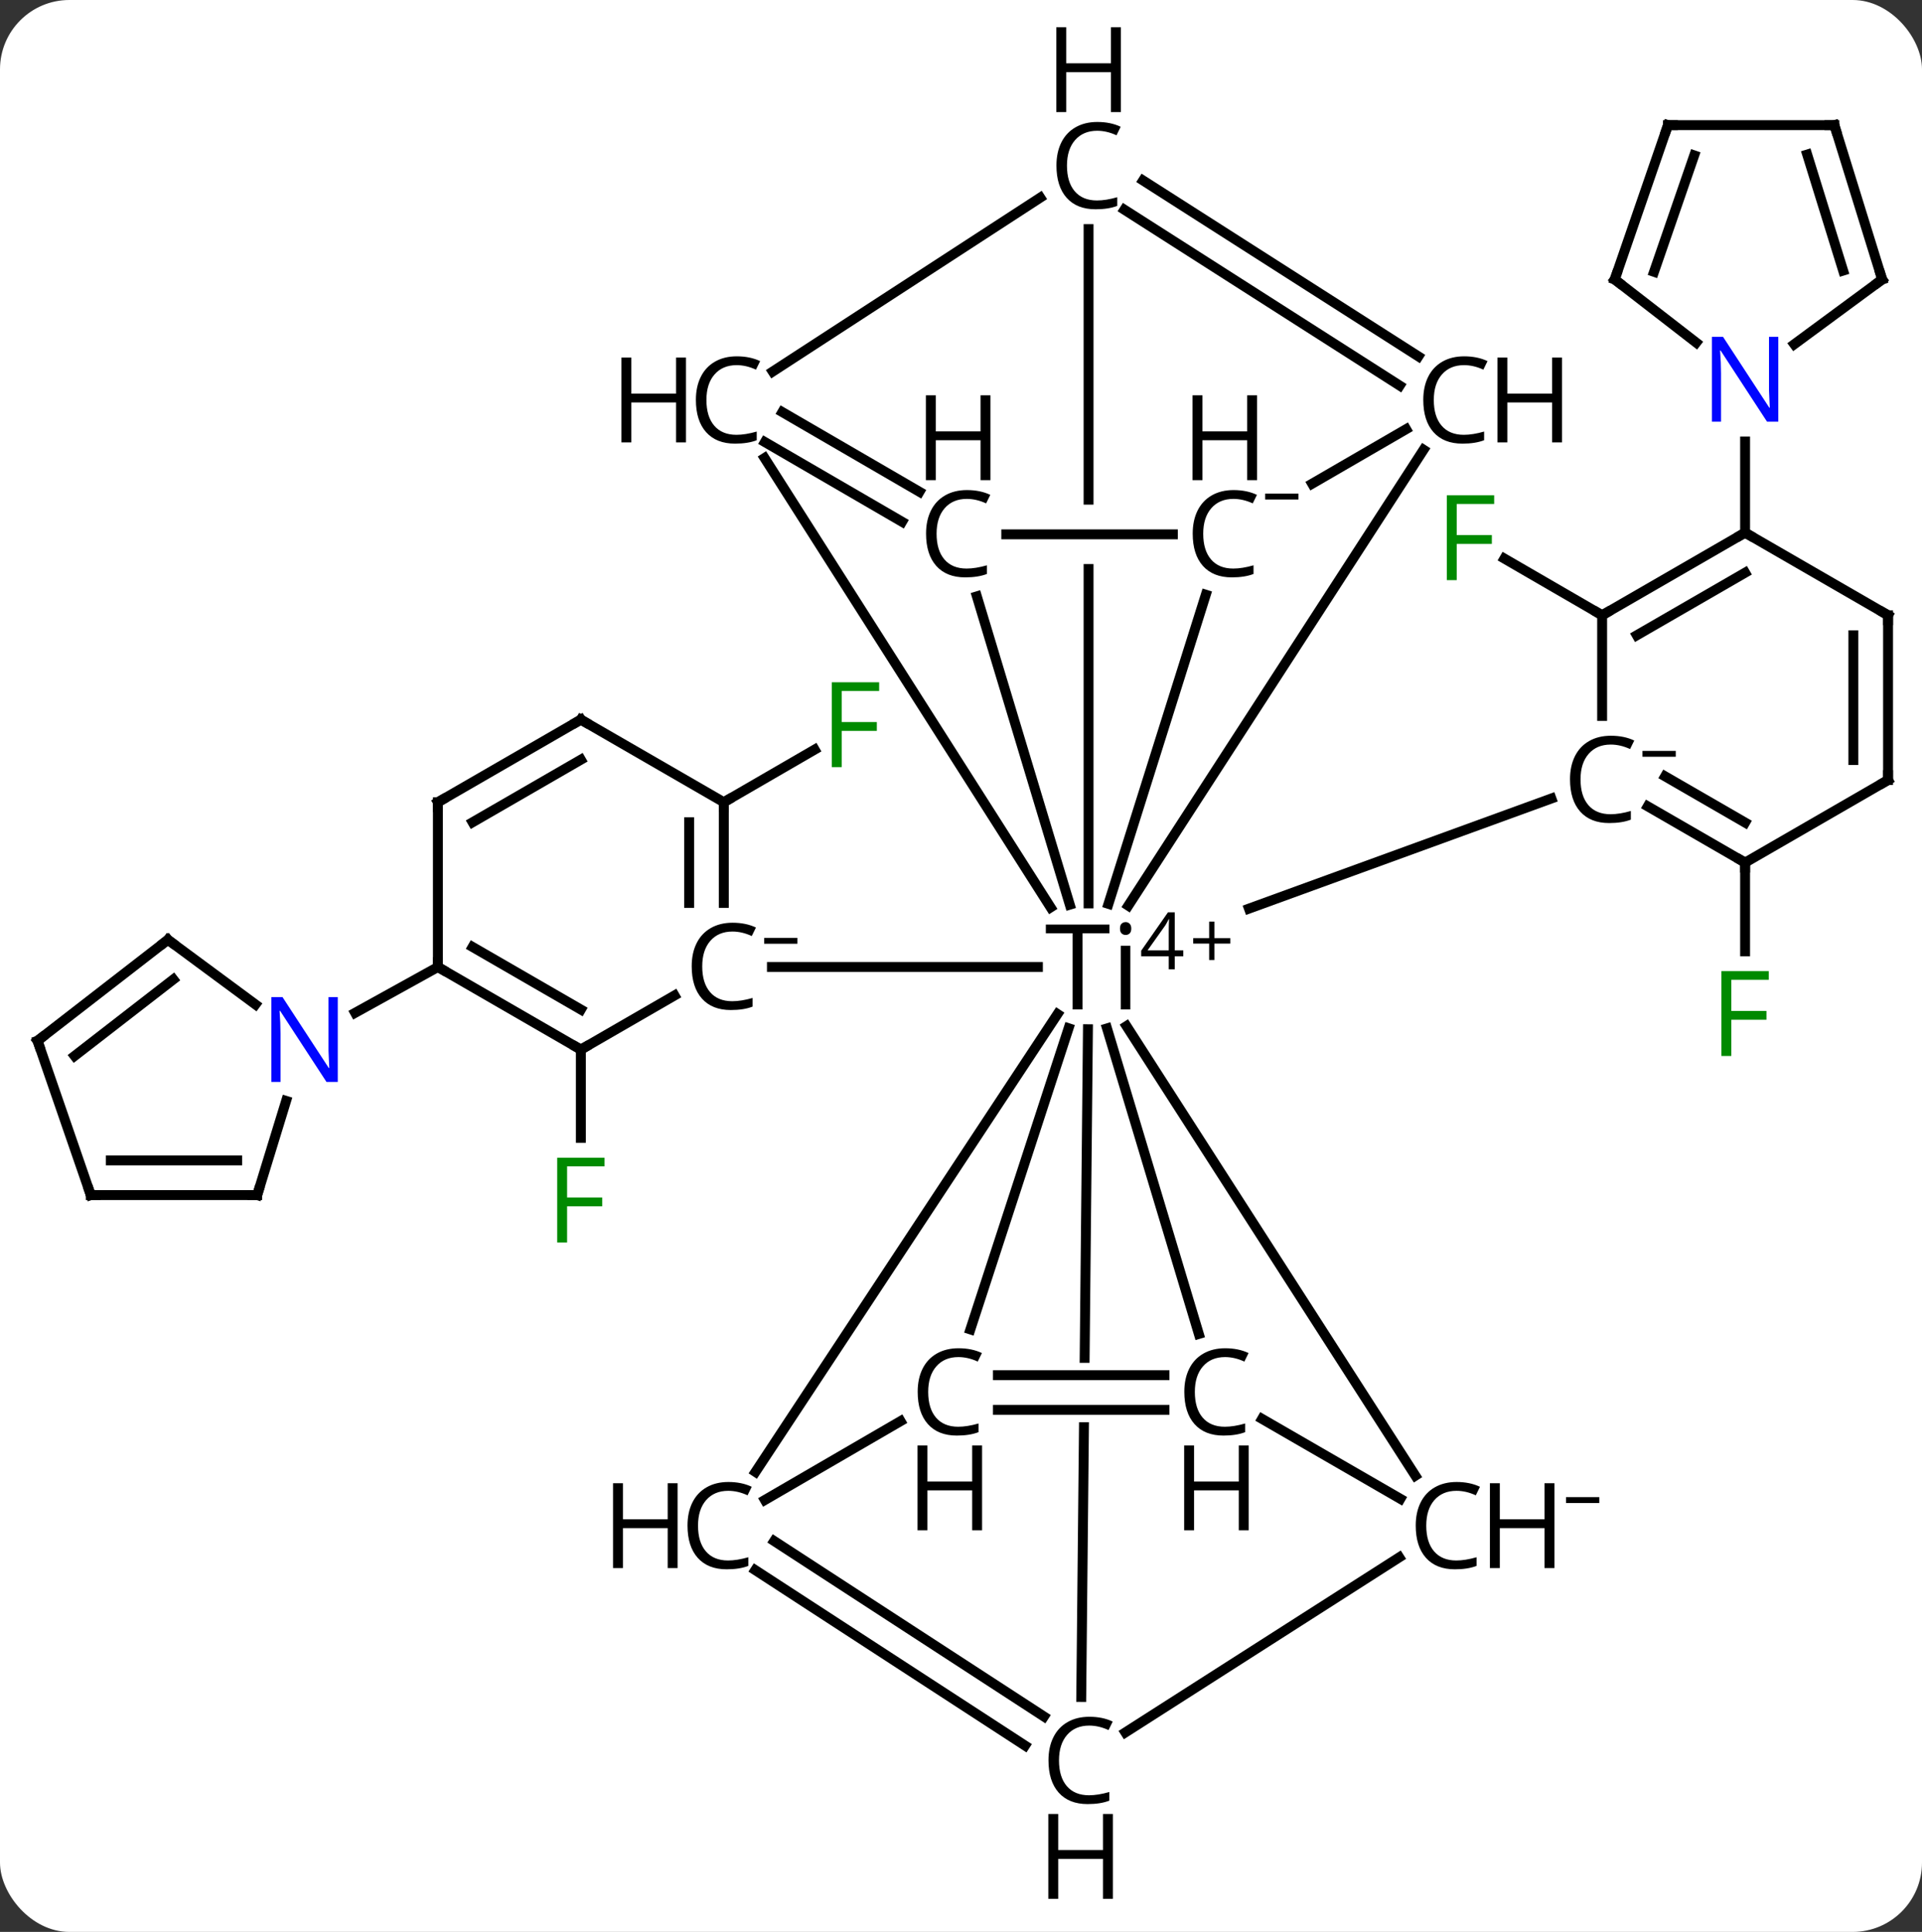 <svg width="194" viewBox="0 0 194 195" style="fill-opacity:1; color-rendering:auto; color-interpolation:auto; text-rendering:auto; stroke:black; stroke-linecap:square; stroke-miterlimit:10; shape-rendering:auto; stroke-opacity:1; fill:black; stroke-dasharray:none; font-weight:normal; stroke-width:1; font-family:'Open Sans'; font-style:normal; stroke-linejoin:miter; font-size:12; stroke-dashoffset:0; image-rendering:auto;" height="195" class="cas-substance-image" xmlns:xlink="http://www.w3.org/1999/xlink" xmlns="http://www.w3.org/2000/svg"><rect x="0" y="0" width="194" height="195" fill="#333333" stroke="none"/><svg class="cas-substance-single-component"><rect y="0" x="0" width="194" stroke="none" ry="7" rx="7" height="195" fill="white" class="cas-substance-group"/><svg y="0" x="0" width="194" viewBox="0 0 194 195" style="fill:black;" height="195" class="cas-substance-single-component-image"><svg><g><clipPath id="clipPath_94915466f0cb4b4d8901cc91e264e9701" clipPathUnits="userSpaceOnUse"><path d="M-641.621 -566.065 L-641.621 -560.065 L-676.035 -560.065 L-676.035 -566.065 ZM-679.124 -603.969 L-679.124 -515.644 L-639.124 -515.644 L-639.124 -603.969 Z"/></clipPath><clipPath id="clipPath_94915466f0cb4b4d8901cc91e264e9702" clipPathUnits="userSpaceOnUse"><path d="M-642.467 -479.443 L-642.467 -473.443 L-676.881 -473.443 L-676.881 -479.443 ZM-679.086 -523.345 L-679.965 -435.698 L-639.967 -435.296 L-639.087 -522.944 L-679.086 -523.345 Z"/></clipPath><g transform="translate(769,617)" style="text-rendering:geometricPrecision; color-rendering:optimizeQuality; color-interpolation:linearRGB; stroke-linecap:butt; image-rendering:optimizeQuality;"><line y2="-511.058" y1="-502.146" x2="-710.37" x1="-710.37" style="fill:none;"/><line y2="-536.025" y1="-541.338" x2="-695.94" x1="-686.773" style="fill:none;"/><line y2="-554.898" y1="-560.617" x2="-607.286" x1="-617.153" style="fill:none;"/><line y2="-529.931" y1="-520.977" x2="-592.856" x1="-592.856" style="fill:none;"/><line y2="-593.876" y1="-525.814" x2="-659.124" x1="-659.124" style="fill:none; clip-path:url(#clipPath_94915466f0cb4b4d8901cc91e264e9701);"/><line y2="-571.603" y1="-525.586" x2="-625.31" x1="-655.114" style="fill:none;"/><line y2="-556.807" y1="-525.687" x2="-670.399" x1="-661.02" style="fill:none;"/><line y2="-556.97" y1="-525.766" x2="-647.291" x1="-657.117" style="fill:none;"/><line y2="-468.051" y1="-513.431" x2="-626.139" x1="-655.293" style="fill:none;"/><line y2="-468.428" y1="-514.646" x2="-692.745" x1="-662.257" style="fill:none;"/><line y2="-482.813" y1="-513.212" x2="-671.054" x1="-661.14" style="fill:none;"/><line y2="-482.357" y1="-513.198" x2="-647.995" x1="-657.262" style="fill:none;"/><line y2="-445.716" y1="-513.113" x2="-659.863" x1="-659.187" style="fill:none; clip-path:url(#clipPath_94915466f0cb4b4d8901cc91e264e9702);"/><line y2="-570.768" y1="-525.413" x2="-691.827" x1="-662.955" style="fill:none;"/><line y2="-519.394" y1="-519.394" x2="-691.085" x1="-664.238" style="fill:none;"/><line y2="-536.403" y1="-525.289" x2="-612.408" x1="-642.933" style="fill:none;"/><line y2="-578.078" y1="-595.831" x2="-627.716" x1="-655.506" style="fill:none;"/><line y2="-581.027" y1="-598.781" x2="-625.832" x1="-653.622" style="fill:none;"/><line y2="-579.497" y1="-597.05" x2="-691.005" x1="-664" style="fill:none;"/><line y2="-568.178" y1="-573.68" x2="-636.556" x1="-627.069" style="fill:none;"/><line y2="-563.065" y1="-563.065" x2="-650.613" x1="-667.43" style="fill:none;"/><line y2="-575.403" y1="-567.36" x2="-690.035" x1="-676.193" style="fill:none;"/><line y2="-572.377" y1="-564.334" x2="-691.793" x1="-677.951" style="fill:none;"/><line y2="-473.782" y1="-465.714" x2="-641.613" x1="-627.652" style="fill:none;"/><line y2="-442.136" y1="-459.809" x2="-655.408" x1="-627.763" style="fill:none;"/><line y2="-473.555" y1="-465.597" x2="-678.102" x1="-691.797" style="fill:none;"/><line y2="-440.808" y1="-458.517" x2="-665.538" x1="-692.765" style="fill:none;"/><line y2="-443.742" y1="-461.451" x2="-663.629" x1="-690.857" style="fill:none;"/><line y2="-474.693" y1="-474.693" x2="-651.46" x1="-668.276" style="fill:none;"/><line y2="-478.193" y1="-478.193" x2="-651.46" x1="-668.276" style="fill:none;"/><line y2="-511.058" y1="-516.521" x2="-710.37" x1="-700.914" style="fill:none;"/><line y2="-536.025" y1="-525.863" x2="-695.94" x1="-695.94" style="fill:none;"/><line y2="-534.004" y1="-525.863" x2="-699.44" x1="-699.44" style="fill:none;"/><line y2="-519.394" y1="-511.058" x2="-724.8" x1="-710.37" style="fill:none;"/><line y2="-521.414" y1="-515.1" x2="-721.299" x1="-710.369" style="fill:none;"/><line y2="-544.361" y1="-536.025" x2="-710.37" x1="-695.94" style="fill:none;"/><line y2="-536.025" y1="-519.394" x2="-724.8" x1="-724.8" style="fill:none;"/><line y2="-514.77" y1="-519.394" x2="-733.155" x1="-724.8" style="fill:none;"/><line y2="-536.025" y1="-544.361" x2="-724.8" x1="-710.37" style="fill:none;"/><line y2="-534.005" y1="-540.32" x2="-721.299" x1="-710.369" style="fill:none;"/><line y2="-554.898" y1="-544.736" x2="-607.286" x1="-607.286" style="fill:none;"/><line y2="-529.931" y1="-535.608" x2="-592.856" x1="-602.682" style="fill:none;"/><line y2="-533.973" y1="-538.638" x2="-592.855" x1="-600.931" style="fill:none;"/><line y2="-563.235" y1="-554.898" x2="-592.856" x1="-607.286" style="fill:none;"/><line y2="-559.193" y1="-552.879" x2="-592.855" x1="-603.786" style="fill:none;"/><line y2="-538.268" y1="-529.931" x2="-578.426" x1="-592.856" style="fill:none;"/><line y2="-554.898" y1="-563.235" x2="-578.426" x1="-592.856" style="fill:none;"/><line y2="-572.439" y1="-563.235" x2="-592.856" x1="-592.856" style="fill:none;"/><line y2="-554.898" y1="-538.268" x2="-578.426" x1="-578.426" style="fill:none;"/><line y2="-552.878" y1="-540.288" x2="-581.926" x1="-581.926" style="fill:none;"/><line y2="-522.145" y1="-515.614" x2="-752.052" x1="-743.216" style="fill:none;"/><line y2="-496.374" y1="-505.879" x2="-743.038" x1="-740.12" style="fill:none;"/><line y2="-511.947" y1="-522.145" x2="-765.212" x1="-752.052" style="fill:none;"/><line y2="-510.418" y1="-518.141" x2="-761.471" x1="-751.505" style="fill:none;"/><line y2="-496.374" y1="-496.374" x2="-759.838" x1="-743.038" style="fill:none;"/><line y2="-499.874" y1="-499.874" x2="-757.817" x1="-745.059" style="fill:none;"/><line y2="-496.374" y1="-511.947" x2="-759.838" x1="-765.212" style="fill:none;"/><line y2="-588.794" y1="-582.418" x2="-606.017" x1="-597.789" style="fill:none;"/><line y2="-588.794" y1="-582.252" x2="-579.019" x1="-587.895" style="fill:none;"/><line y2="-604.366" y1="-588.794" x2="-600.643" x1="-606.017" style="fill:none;"/><line y2="-601.314" y1="-589.562" x2="-597.993" x1="-602.049" style="fill:none;"/><line y2="-604.366" y1="-588.794" x2="-583.843" x1="-579.019" style="fill:none;"/><line y2="-601.4" y1="-589.688" x2="-586.588" x1="-582.96" style="fill:none;"/><line y2="-604.366" y1="-604.366" x2="-583.843" x1="-600.643" style="fill:none;"/></g><g transform="translate(769,617)" style="fill:rgb(0,138,0); text-rendering:geometricPrecision; color-rendering:optimizeQuality; image-rendering:optimizeQuality; font-family:'Open Sans'; stroke:rgb(0,138,0); color-interpolation:linearRGB;"><path style="stroke:none;" d="M-711.76 -491.583 L-712.76 -491.583 L-712.76 -500.146 L-707.979 -500.146 L-707.979 -499.271 L-711.76 -499.271 L-711.76 -496.13 L-708.213 -496.13 L-708.213 -495.24 L-711.76 -495.24 L-711.76 -491.583 Z"/><path style="stroke:none;" d="M-684.043 -539.57 L-685.043 -539.57 L-685.043 -548.133 L-680.261 -548.133 L-680.261 -547.258 L-684.043 -547.258 L-684.043 -544.117 L-680.496 -544.117 L-680.496 -543.227 L-684.043 -543.227 L-684.043 -539.57 Z"/><path style="stroke:none;" d="M-621.964 -558.444 L-622.964 -558.444 L-622.964 -567.006 L-618.183 -567.006 L-618.183 -566.131 L-621.964 -566.131 L-621.964 -562.99 L-618.418 -562.99 L-618.418 -562.1 L-621.964 -562.1 L-621.964 -558.444 Z"/><path style="stroke:none;" d="M-594.247 -510.414 L-595.247 -510.414 L-595.247 -518.977 L-590.466 -518.977 L-590.466 -518.102 L-594.247 -518.102 L-594.247 -514.961 L-590.7 -514.961 L-590.7 -514.07 L-594.247 -514.07 L-594.247 -510.414 Z"/><path style="fill:black; stroke:none;" d="M-659.732 -515.113 L-660.732 -515.113 L-660.732 -522.801 L-663.436 -522.801 L-663.436 -523.676 L-657.014 -523.676 L-657.014 -522.801 L-659.732 -522.801 L-659.732 -515.113 ZM-654.906 -515.113 L-655.875 -515.113 L-655.875 -521.535 L-654.906 -521.535 L-654.906 -515.113 ZM-655.953 -523.269 Q-655.953 -523.613 -655.789 -523.769 Q-655.625 -523.926 -655.375 -523.926 Q-655.141 -523.926 -654.977 -523.762 Q-654.813 -523.598 -654.813 -523.269 Q-654.813 -522.941 -654.977 -522.785 Q-655.141 -522.629 -655.375 -522.629 Q-655.625 -522.629 -655.789 -522.785 Q-655.953 -522.941 -655.953 -523.269 Z"/><path style="fill:black; stroke:none;" d="M-649.563 -520.476 L-650.422 -520.476 L-650.422 -519.163 L-651.031 -519.163 L-651.031 -520.476 L-653.813 -520.476 L-653.813 -521.038 L-651.11 -524.913 L-650.422 -524.913 L-650.422 -521.069 L-649.563 -521.069 L-649.563 -520.476 ZM-651.031 -521.069 L-651.031 -522.96 Q-651.031 -523.523 -651 -524.226 L-651.031 -524.226 Q-651.219 -523.851 -651.375 -523.601 L-653.172 -521.069 L-651.031 -521.069 Z"/><path style="fill:black; stroke:none;" d="M-646.422 -522.304 L-644.813 -522.304 L-644.813 -521.757 L-646.422 -521.757 L-646.422 -520.101 L-646.953 -520.101 L-646.953 -521.757 L-648.563 -521.757 L-648.563 -522.304 L-646.953 -522.304 L-646.953 -523.976 L-646.422 -523.976 L-646.422 -522.304 Z"/><path style="fill:black; stroke:none;" d="M-658.257 -603.798 Q-659.663 -603.798 -660.484 -602.86 Q-661.304 -601.923 -661.304 -600.282 Q-661.304 -598.61 -660.515 -597.688 Q-659.726 -596.766 -658.273 -596.766 Q-657.366 -596.766 -656.226 -597.094 L-656.226 -596.219 Q-657.116 -595.876 -658.413 -595.876 Q-660.304 -595.876 -661.335 -597.032 Q-662.366 -598.188 -662.366 -600.298 Q-662.366 -601.626 -661.874 -602.618 Q-661.382 -603.61 -660.444 -604.149 Q-659.507 -604.688 -658.241 -604.688 Q-656.898 -604.688 -655.882 -604.204 L-656.304 -603.344 Q-657.288 -603.798 -658.257 -603.798 Z"/><path style="fill:black; stroke:none;" d="M-655.866 -605.688 L-656.866 -605.688 L-656.866 -609.719 L-661.382 -609.719 L-661.382 -605.688 L-662.382 -605.688 L-662.382 -614.251 L-661.382 -614.251 L-661.382 -610.61 L-656.866 -610.61 L-656.866 -614.251 L-655.866 -614.251 L-655.866 -605.688 Z"/><path style="fill:black; stroke:none;" d="M-621.23 -580.143 Q-622.636 -580.143 -623.456 -579.205 Q-624.277 -578.268 -624.277 -576.627 Q-624.277 -574.955 -623.488 -574.033 Q-622.699 -573.111 -621.245 -573.111 Q-620.339 -573.111 -619.199 -573.439 L-619.199 -572.564 Q-620.089 -572.221 -621.386 -572.221 Q-623.277 -572.221 -624.308 -573.377 Q-625.339 -574.533 -625.339 -576.643 Q-625.339 -577.971 -624.847 -578.963 Q-624.355 -579.955 -623.417 -580.494 Q-622.48 -581.033 -621.214 -581.033 Q-619.87 -581.033 -618.855 -580.549 L-619.277 -579.689 Q-620.261 -580.143 -621.23 -580.143 Z"/><path style="fill:black; stroke:none;" d="M-611.339 -572.346 L-612.339 -572.346 L-612.339 -576.377 L-616.855 -576.377 L-616.855 -572.346 L-617.855 -572.346 L-617.855 -580.908 L-616.855 -580.908 L-616.855 -577.268 L-612.339 -577.268 L-612.339 -580.908 L-611.339 -580.908 L-611.339 -572.346 Z"/><path style="fill:black; stroke:none;" d="M-671.418 -566.643 Q-672.824 -566.643 -673.644 -565.706 Q-674.464 -564.768 -674.464 -563.128 Q-674.464 -561.456 -673.675 -560.534 Q-672.886 -559.612 -671.433 -559.612 Q-670.527 -559.612 -669.386 -559.94 L-669.386 -559.065 Q-670.277 -558.722 -671.574 -558.722 Q-673.464 -558.722 -674.496 -559.878 Q-675.527 -561.034 -675.527 -563.143 Q-675.527 -564.472 -675.035 -565.464 Q-674.543 -566.456 -673.605 -566.995 Q-672.668 -567.534 -671.402 -567.534 Q-670.058 -567.534 -669.043 -567.05 L-669.464 -566.19 Q-670.449 -566.643 -671.418 -566.643 Z"/><path style="fill:black; stroke:none;" d="M-669.027 -568.534 L-670.027 -568.534 L-670.027 -572.565 L-674.543 -572.565 L-674.543 -568.534 L-675.543 -568.534 L-675.543 -577.097 L-674.543 -577.097 L-674.543 -573.456 L-670.027 -573.456 L-670.027 -577.097 L-669.027 -577.097 L-669.027 -568.534 Z"/><path style="fill:black; stroke:none;" d="M-644.504 -566.643 Q-645.91 -566.643 -646.731 -565.706 Q-647.551 -564.768 -647.551 -563.128 Q-647.551 -561.456 -646.762 -560.534 Q-645.973 -559.612 -644.52 -559.612 Q-643.613 -559.612 -642.473 -559.94 L-642.473 -559.065 Q-643.363 -558.722 -644.66 -558.722 Q-646.551 -558.722 -647.582 -559.878 Q-648.613 -561.034 -648.613 -563.143 Q-648.613 -564.472 -648.121 -565.464 Q-647.629 -566.456 -646.692 -566.995 Q-645.754 -567.534 -644.488 -567.534 Q-643.145 -567.534 -642.129 -567.05 L-642.551 -566.19 Q-643.535 -566.643 -644.504 -566.643 Z"/><path style="fill:black; stroke:none;" d="M-642.113 -568.534 L-643.113 -568.534 L-643.113 -572.565 L-647.629 -572.565 L-647.629 -568.534 L-648.629 -568.534 L-648.629 -577.097 L-647.629 -577.097 L-647.629 -573.456 L-643.113 -573.456 L-643.113 -577.097 L-642.113 -577.097 L-642.113 -568.534 Z"/><path style="fill:black; stroke:none;" d="M-641.301 -566.581 L-641.301 -567.175 L-637.942 -567.175 L-637.942 -566.581 L-641.301 -566.581 Z"/><path style="fill:black; stroke:none;" d="M-621.991 -466.522 Q-623.398 -466.522 -624.218 -465.585 Q-625.038 -464.647 -625.038 -463.007 Q-625.038 -461.335 -624.249 -460.413 Q-623.46 -459.491 -622.007 -459.491 Q-621.101 -459.491 -619.96 -459.819 L-619.96 -458.944 Q-620.851 -458.6 -622.148 -458.6 Q-624.038 -458.6 -625.07 -459.757 Q-626.101 -460.913 -626.101 -463.022 Q-626.101 -464.35 -625.609 -465.343 Q-625.116 -466.335 -624.179 -466.874 Q-623.241 -467.413 -621.976 -467.413 Q-620.632 -467.413 -619.616 -466.928 L-620.038 -466.069 Q-621.023 -466.522 -621.991 -466.522 Z"/><path style="fill:black; stroke:none;" d="M-612.101 -458.725 L-613.101 -458.725 L-613.101 -462.757 L-617.616 -462.757 L-617.616 -458.725 L-618.616 -458.725 L-618.616 -467.288 L-617.616 -467.288 L-617.616 -463.647 L-613.101 -463.647 L-613.101 -467.288 L-612.101 -467.288 L-612.101 -458.725 Z"/><path style="fill:black; stroke:none;" d="M-610.929 -465.291 L-610.929 -465.885 L-607.57 -465.885 L-607.57 -465.291 L-610.929 -465.291 Z"/><path style="fill:black; stroke:none;" d="M-695.496 -466.522 Q-696.902 -466.522 -697.722 -465.585 Q-698.543 -464.647 -698.543 -463.007 Q-698.543 -461.335 -697.753 -460.413 Q-696.964 -459.491 -695.511 -459.491 Q-694.605 -459.491 -693.464 -459.819 L-693.464 -458.944 Q-694.355 -458.6 -695.652 -458.6 Q-697.543 -458.6 -698.574 -459.757 Q-699.605 -460.913 -699.605 -463.022 Q-699.605 -464.35 -699.113 -465.343 Q-698.621 -466.335 -697.683 -466.874 Q-696.746 -467.413 -695.48 -467.413 Q-694.136 -467.413 -693.121 -466.928 L-693.543 -466.069 Q-694.527 -466.522 -695.496 -466.522 Z"/><path style="fill:black; stroke:none;" d="M-700.605 -458.725 L-701.605 -458.725 L-701.605 -462.757 L-706.121 -462.757 L-706.121 -458.725 L-707.121 -458.725 L-707.121 -467.288 L-706.121 -467.288 L-706.121 -463.647 L-701.605 -463.647 L-701.605 -467.288 L-700.605 -467.288 L-700.605 -458.725 Z"/><path style="fill:black; stroke:none;" d="M-672.264 -480.021 Q-673.67 -480.021 -674.49 -479.084 Q-675.311 -478.146 -675.311 -476.506 Q-675.311 -474.834 -674.522 -473.912 Q-673.732 -472.99 -672.279 -472.99 Q-671.373 -472.99 -670.232 -473.318 L-670.232 -472.443 Q-671.123 -472.099 -672.42 -472.099 Q-674.311 -472.099 -675.342 -473.256 Q-676.373 -474.412 -676.373 -476.521 Q-676.373 -477.849 -675.881 -478.842 Q-675.389 -479.834 -674.451 -480.373 Q-673.514 -480.912 -672.248 -480.912 Q-670.904 -480.912 -669.889 -480.428 L-670.311 -479.568 Q-671.295 -480.021 -672.264 -480.021 Z"/><path style="fill:black; stroke:none;" d="M-669.873 -462.537 L-670.873 -462.537 L-670.873 -466.568 L-675.389 -466.568 L-675.389 -462.537 L-676.389 -462.537 L-676.389 -471.099 L-675.389 -471.099 L-675.389 -467.459 L-670.873 -467.459 L-670.873 -471.099 L-669.873 -471.099 L-669.873 -462.537 Z"/><path style="fill:black; stroke:none;" d="M-645.35 -480.021 Q-646.757 -480.021 -647.577 -479.084 Q-648.397 -478.146 -648.397 -476.506 Q-648.397 -474.834 -647.608 -473.912 Q-646.819 -472.99 -645.366 -472.99 Q-644.46 -472.99 -643.319 -473.318 L-643.319 -472.443 Q-644.21 -472.099 -645.507 -472.099 Q-647.397 -472.099 -648.428 -473.256 Q-649.46 -474.412 -649.46 -476.521 Q-649.46 -477.849 -648.967 -478.842 Q-648.475 -479.834 -647.538 -480.373 Q-646.6 -480.912 -645.335 -480.912 Q-643.991 -480.912 -642.975 -480.428 L-643.397 -479.568 Q-644.382 -480.021 -645.35 -480.021 Z"/><path style="fill:black; stroke:none;" d="M-642.96 -462.537 L-643.96 -462.537 L-643.96 -466.568 L-648.475 -466.568 L-648.475 -462.537 L-649.475 -462.537 L-649.475 -471.099 L-648.475 -471.099 L-648.475 -467.459 L-643.96 -467.459 L-643.96 -471.099 L-642.96 -471.099 L-642.96 -462.537 Z"/><path style="fill:black; stroke:none;" d="M-659.061 -442.825 Q-660.467 -442.825 -661.288 -441.887 Q-662.108 -440.95 -662.108 -439.309 Q-662.108 -437.637 -661.319 -436.716 Q-660.53 -435.794 -659.077 -435.794 Q-658.17 -435.794 -657.03 -436.122 L-657.03 -435.247 Q-657.92 -434.903 -659.217 -434.903 Q-661.108 -434.903 -662.139 -436.059 Q-663.17 -437.216 -663.17 -439.325 Q-663.17 -440.653 -662.678 -441.645 Q-662.186 -442.637 -661.249 -443.176 Q-660.311 -443.716 -659.045 -443.716 Q-657.702 -443.716 -656.686 -443.231 L-657.108 -442.372 Q-658.092 -442.825 -659.061 -442.825 Z"/><path style="fill:black; stroke:none;" d="M-656.67 -425.341 L-657.67 -425.341 L-657.67 -429.372 L-662.186 -429.372 L-662.186 -425.341 L-663.186 -425.341 L-663.186 -433.903 L-662.186 -433.903 L-662.186 -430.262 L-657.67 -430.262 L-657.67 -433.903 L-656.67 -433.903 L-656.67 -425.341 Z"/><path style="fill:black; stroke:none;" d="M-694.649 -580.143 Q-696.056 -580.143 -696.876 -579.205 Q-697.696 -578.268 -697.696 -576.627 Q-697.696 -574.955 -696.907 -574.033 Q-696.118 -573.111 -694.665 -573.111 Q-693.759 -573.111 -692.618 -573.439 L-692.618 -572.564 Q-693.509 -572.221 -694.806 -572.221 Q-696.696 -572.221 -697.727 -573.377 Q-698.759 -574.533 -698.759 -576.643 Q-698.759 -577.971 -698.266 -578.963 Q-697.774 -579.955 -696.837 -580.494 Q-695.899 -581.033 -694.634 -581.033 Q-693.29 -581.033 -692.274 -580.549 L-692.696 -579.689 Q-693.681 -580.143 -694.649 -580.143 Z"/><path style="fill:black; stroke:none;" d="M-699.759 -572.346 L-700.759 -572.346 L-700.759 -576.377 L-705.274 -576.377 L-705.274 -572.346 L-706.274 -572.346 L-706.274 -580.908 L-705.274 -580.908 L-705.274 -577.268 L-700.759 -577.268 L-700.759 -580.908 L-699.759 -580.908 L-699.759 -572.346 Z"/><path style="fill:black; stroke:none;" d="M-695.072 -522.973 Q-696.479 -522.973 -697.299 -522.035 Q-698.119 -521.098 -698.119 -519.457 Q-698.119 -517.785 -697.33 -516.863 Q-696.541 -515.941 -695.088 -515.941 Q-694.182 -515.941 -693.041 -516.269 L-693.041 -515.394 Q-693.932 -515.051 -695.229 -515.051 Q-697.119 -515.051 -698.151 -516.207 Q-699.182 -517.363 -699.182 -519.473 Q-699.182 -520.801 -698.69 -521.793 Q-698.197 -522.785 -697.26 -523.324 Q-696.322 -523.863 -695.057 -523.863 Q-693.713 -523.863 -692.697 -523.379 L-693.119 -522.519 Q-694.104 -522.973 -695.072 -522.973 Z"/><path style="fill:black; stroke:none;" d="M-691.869 -521.741 L-691.869 -522.335 L-688.51 -522.335 L-688.51 -521.741 L-691.869 -521.741 Z"/></g><g transform="translate(769,617)" style="stroke-linecap:butt; font-size:8.4px; text-rendering:geometricPrecision; color-rendering:optimizeQuality; image-rendering:optimizeQuality; font-family:'Open Sans'; color-interpolation:linearRGB; stroke-miterlimit:5;"><path style="fill:none;" d="M-710.803 -511.308 L-710.37 -511.058 L-709.937 -511.308"/><path style="fill:none;" d="M-695.94 -535.525 L-695.94 -536.025 L-695.507 -536.276"/><path style="fill:none;" d="M-724.367 -519.144 L-724.8 -519.394 L-724.8 -519.894"/><path style="fill:none;" d="M-709.937 -544.111 L-710.37 -544.361 L-710.803 -544.111"/><path style="fill:none;" d="M-724.8 -535.525 L-724.8 -536.025 L-724.367 -536.275"/><path style="stroke:none;" d="M-606.419 -541.846 Q-607.825 -541.846 -608.646 -540.908 Q-609.466 -539.971 -609.466 -538.33 Q-609.466 -536.658 -608.677 -535.736 Q-607.888 -534.815 -606.435 -534.815 Q-605.528 -534.815 -604.388 -535.143 L-604.388 -534.268 Q-605.278 -533.924 -606.575 -533.924 Q-608.466 -533.924 -609.497 -535.08 Q-610.528 -536.236 -610.528 -538.346 Q-610.528 -539.674 -610.036 -540.666 Q-609.544 -541.658 -608.606 -542.197 Q-607.669 -542.736 -606.403 -542.736 Q-605.06 -542.736 -604.044 -542.252 L-604.466 -541.393 Q-605.45 -541.846 -606.419 -541.846 Z"/><path style="stroke:none;" d="M-603.216 -540.615 L-603.216 -541.208 L-599.856 -541.208 L-599.856 -540.615 L-603.216 -540.615 Z"/><path style="fill:none;" d="M-606.853 -555.148 L-607.286 -554.898 L-607.719 -555.149"/><path style="fill:none;" d="M-593.289 -530.182 L-592.856 -529.931 L-592.856 -529.431"/><path style="fill:none;" d="M-593.289 -562.985 L-592.856 -563.235 L-592.423 -562.985"/><path style="fill:none;" d="M-578.859 -538.018 L-578.426 -538.268 L-578.426 -538.768"/><path style="fill:none;" d="M-578.859 -555.148 L-578.426 -554.898 L-578.426 -554.398"/><path style="fill:rgb(0,5,255); stroke:none;" d="M-734.905 -507.791 L-736.045 -507.791 L-740.733 -514.978 L-740.78 -514.978 Q-740.686 -513.712 -740.686 -512.665 L-740.686 -507.791 L-741.608 -507.791 L-741.608 -516.353 L-740.483 -516.353 L-735.811 -509.197 L-735.764 -509.197 Q-735.764 -509.353 -735.811 -510.212 Q-735.858 -511.072 -735.842 -511.447 L-735.842 -516.353 L-734.905 -516.353 L-734.905 -507.791 Z"/><path style="fill:none;" d="M-751.649 -521.848 L-752.052 -522.145 L-752.447 -521.839"/><path style="fill:none;" d="M-742.891 -496.852 L-743.038 -496.374 L-743.538 -496.374"/><path style="fill:none;" d="M-764.817 -512.253 L-765.212 -511.947 L-765.049 -511.474"/><path style="fill:none;" d="M-759.338 -496.374 L-759.838 -496.374 L-760.001 -496.847"/><path style="fill:rgb(0,5,255); stroke:none;" d="M-589.505 -574.439 L-590.645 -574.439 L-595.333 -581.627 L-595.38 -581.627 Q-595.286 -580.361 -595.286 -579.314 L-595.286 -574.439 L-596.208 -574.439 L-596.208 -583.002 L-595.083 -583.002 L-590.411 -575.846 L-590.364 -575.846 Q-590.364 -576.002 -590.411 -576.861 Q-590.458 -577.721 -590.442 -578.096 L-590.442 -583.002 L-589.505 -583.002 L-589.505 -574.439 Z"/><path style="fill:none;" d="M-605.622 -588.488 L-606.017 -588.794 L-605.854 -589.266"/><path style="fill:none;" d="M-579.421 -588.497 L-579.019 -588.794 L-579.167 -589.271"/><path style="fill:none;" d="M-600.806 -603.894 L-600.643 -604.366 L-600.143 -604.366"/><path style="fill:none;" d="M-583.695 -603.889 L-583.843 -604.366 L-584.343 -604.366"/></g></g></svg></svg></svg></svg>